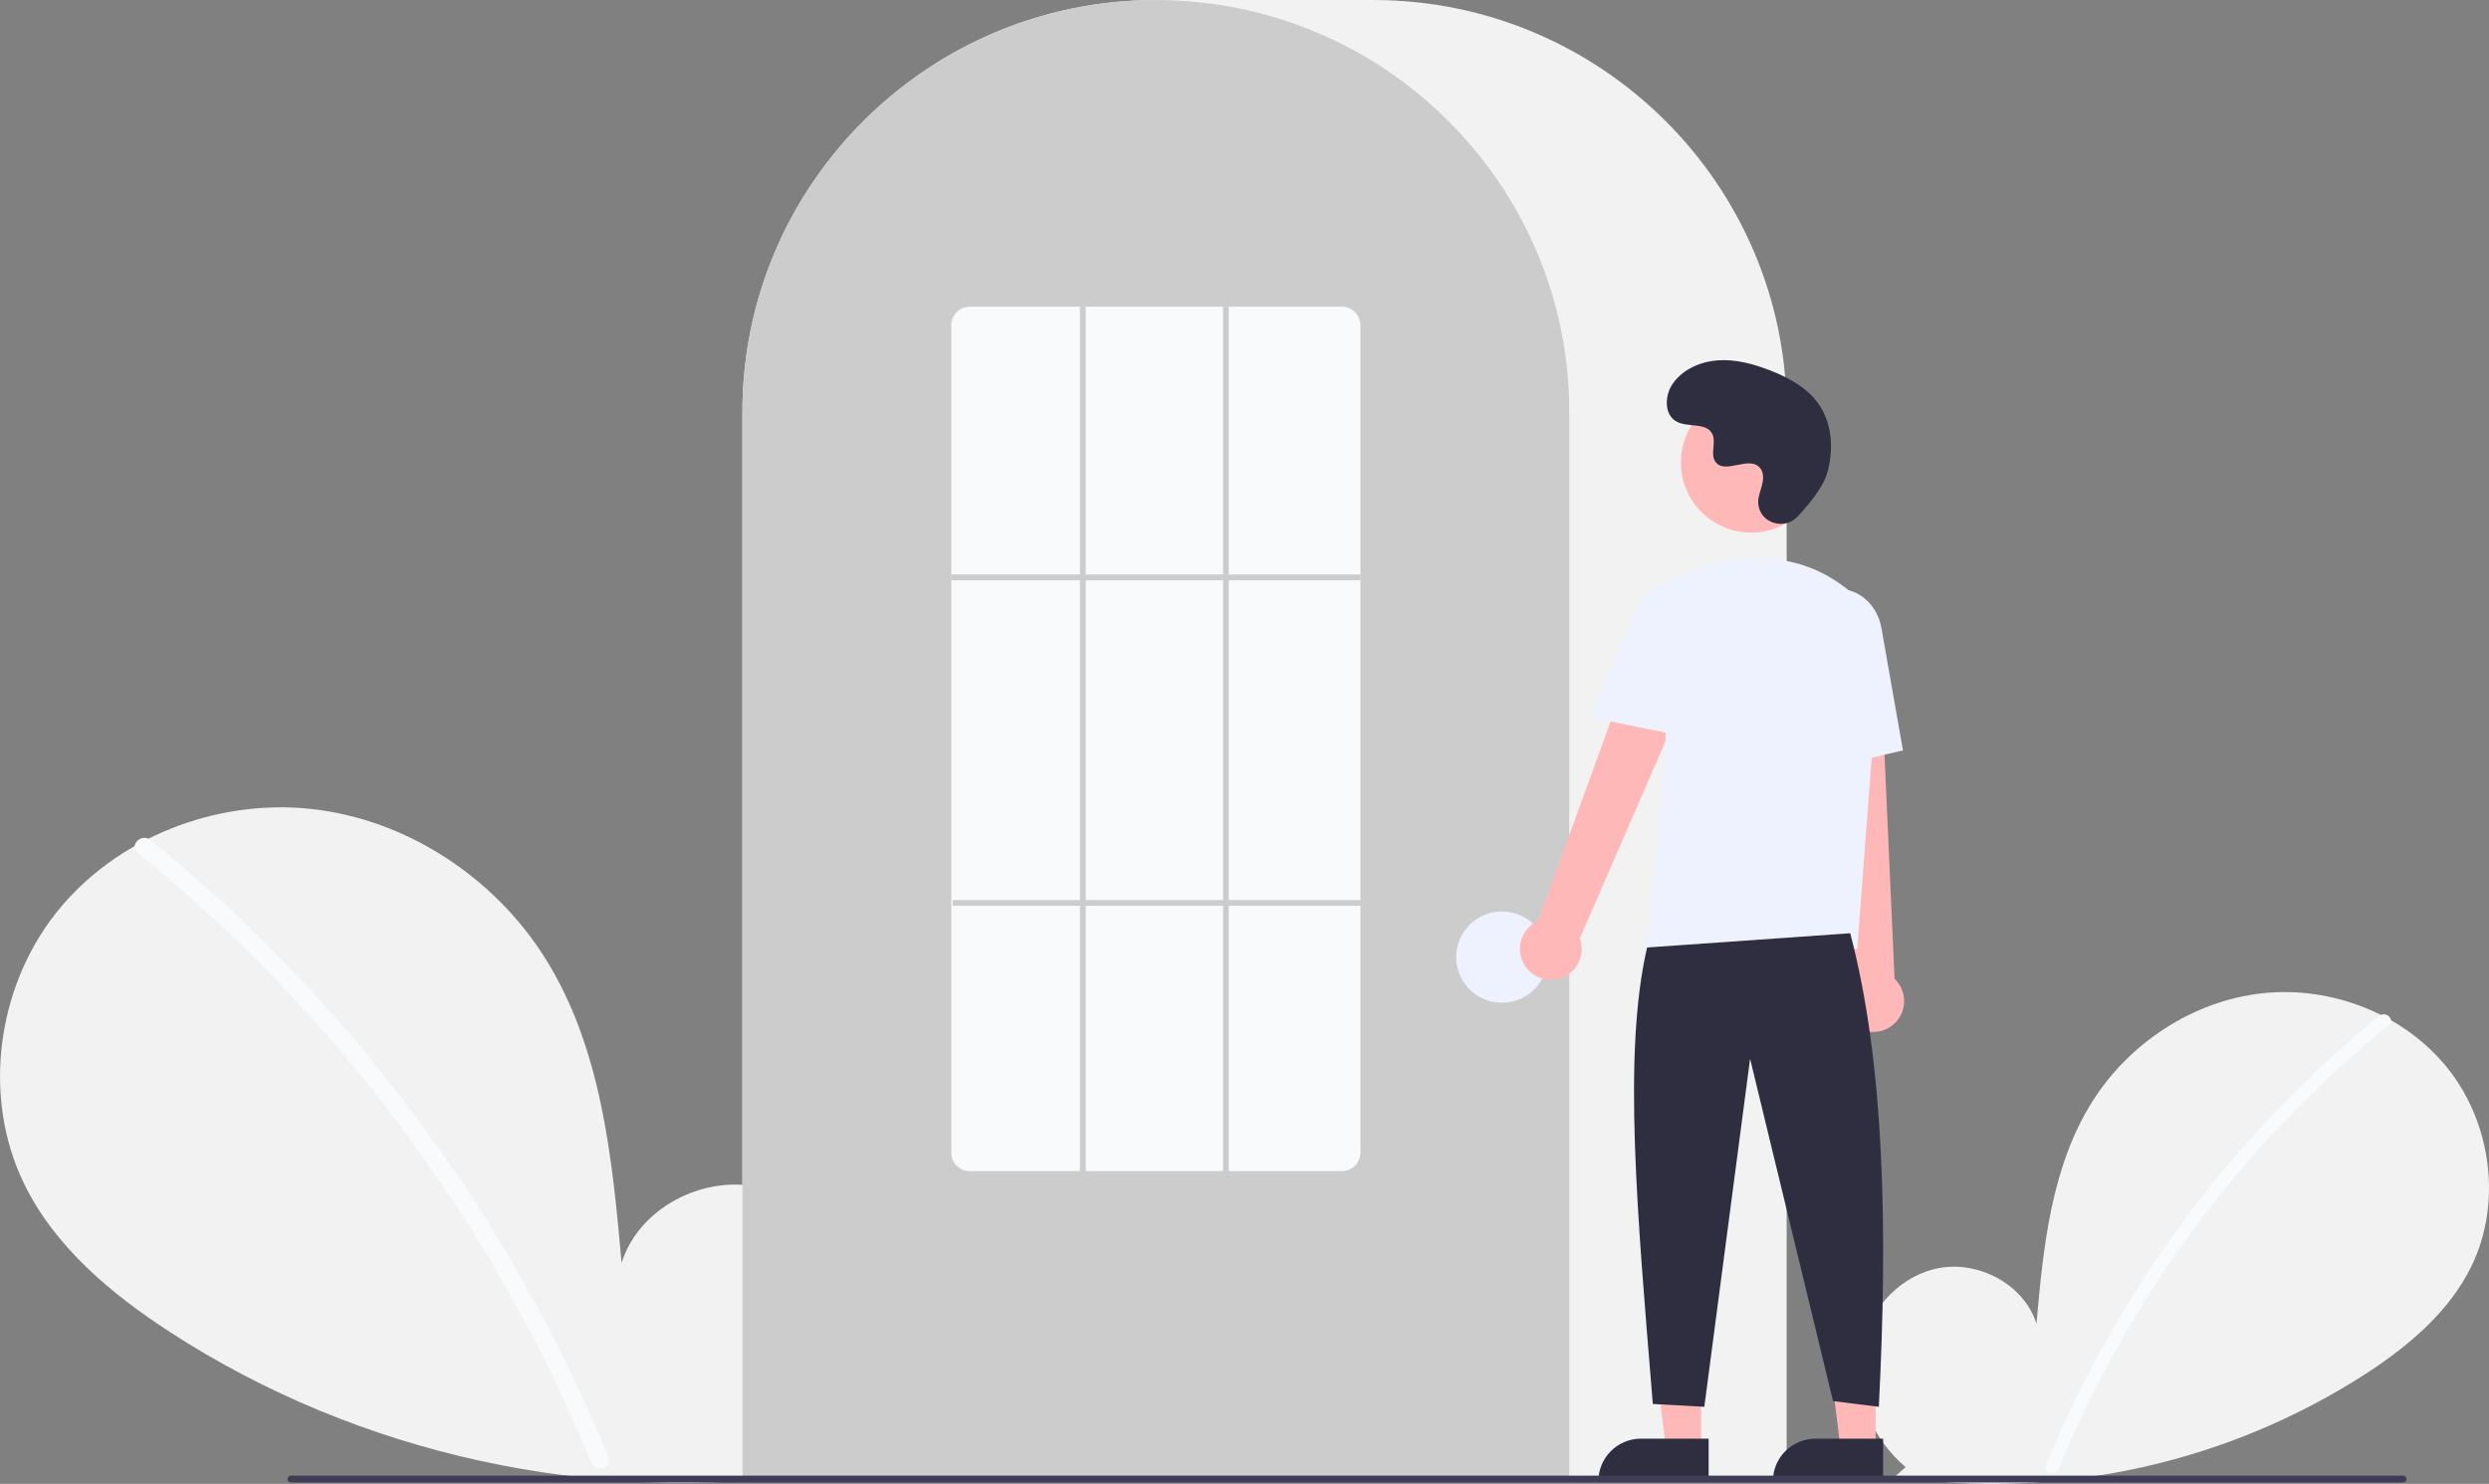 <?xml version="1.0" encoding="UTF-8"?>
<svg fill="none" viewBox="0 0 384 229" xmlns="http://www.w3.org/2000/svg">
<rect x="0" y="0" width="384" height="229" fill="#808080" stroke="none"/>
<g clip-path="url(#a)">
<path d="m294 226.41c-4.916-4.143-7.902-10.689-7.119-17.062 0.783-6.372 5.634-12.23 11.925-13.583 6.292-1.354 13.464 2.392 15.375 8.523 1.052-11.82 2.264-24.135 8.564-34.2 5.704-9.114 15.584-15.636 26.292-16.802 10.708-1.167 21.982 3.24 28.66 11.67s8.313 20.686 3.636 30.365c-3.445 7.13-9.793 12.436-16.444 16.753-21.492 13.831-47.268 19.456-72.587 15.839l1.698-1.503z" fill="#F2F2F2"/>
<path d="m367.11 156.77c-8.835 7.178-16.94 15.207-24.199 23.969-11.359 13.666-20.551 28.988-27.256 45.433-0.491 1.199 1.462 1.722 1.948 0.535 10.97-26.725 28.482-50.281 50.936-68.513 1.008-0.819-0.429-2.236-1.429-1.424z" fill="#F9FAFB"/>
<path d="m123.62 225.28c6.752-5.691 10.854-14.682 9.778-23.434-1.075-8.753-7.738-16.799-16.379-18.658-8.642-1.858-18.493 3.287-21.118 11.707-1.444-16.234-3.109-33.148-11.762-46.973-7.835-12.519-21.406-21.476-36.113-23.078-14.707-1.603-30.192 4.45-39.364 16.029-9.172 11.579-11.418 28.412-4.994 41.706 4.732 9.793 13.451 17.081 22.586 23.01 29.144 18.916 65.297 26.805 99.698 21.756" fill="#F2F2F2"/>
<path d="m23.202 129.63c12.135 9.86 23.268 20.887 33.238 32.922 9.971 12.023 18.749 24.982 26.212 38.695 4.171 7.693 7.918 15.607 11.224 23.707 0.674 1.648-2.008 2.365-2.675 0.736-5.856-14.281-13.101-27.954-21.632-40.825-8.489-12.824-18.205-24.797-29.011-35.749-6.112-6.192-12.561-12.044-19.318-17.529-1.385-1.125 0.588-3.072 1.962-1.957z" fill="#F9FAFB"/>
<path d="m275.64 228.5h-161.1v-164.88c0-35.08 28.611-63.619 63.779-63.619h33.545c35.168 0 63.78 28.539 63.78 63.619v164.88z" fill="#F2F2F2"/>
<path d="m242.1 228.5h-127.56v-164.88c-0.035-13.442 4.232-26.544 12.18-37.398 0.293-0.398 0.585-0.791 0.887-1.18 3.844-5.03 8.419-9.459 13.574-13.142 0.291-0.211 0.583-0.419 0.88-0.627 4.313-2.977 8.979-5.411 13.891-7.246 0.292-0.11 0.589-0.221 0.886-0.327 4.442-1.581 9.048-2.665 13.73-3.23 0.291-0.04 0.589-0.071 0.887-0.101 4.563-0.487 9.166-0.487 13.729 0 0.297 0.031 0.595 0.062 0.889 0.102 4.682 0.565 9.286 1.648 13.727 3.229 0.297 0.106 0.594 0.216 0.887 0.327 4.851 1.812 9.462 4.21 13.73 7.139 0.296 0.203 0.593 0.411 0.885 0.618 2.89 2.057 5.603 4.349 8.114 6.852 2.014 2.008 3.89 4.148 5.617 6.406 0.3 0.388 0.592 0.781 0.885 1.179 7.948 10.855 12.216 23.957 12.18 37.399v164.88z" fill="#ccc"/>
<path d="m231.72 154.75c3.9 0 7.062-3.154 7.062-7.044 0-3.891-3.162-7.044-7.062-7.044s-7.062 3.153-7.062 7.044c0 3.89 3.162 7.044 7.062 7.044z" fill="#EEF2FF"/>
<path d="m262.44 223.56h-5.411l-2.575-20.819h7.987l-1e-3 20.819z" fill="#FFB8B8"/>
<path d="m253.17 222.02h10.436v6.554h-17.007c0-0.861 0.17-1.713 0.5-2.508 0.331-0.795 0.815-1.518 1.425-2.126 0.61-0.609 1.334-1.092 2.131-1.421 0.798-0.33 1.652-0.499 2.515-0.499z" fill="#2F2E41"/>
<path d="m289.37 223.56h-5.412l-2.574-20.819h7.987l-1e-3 20.819z" fill="#FFB8B8"/>
<path d="m280.09 222.02h10.436v6.554h-17.006c0-0.861 0.169-1.713 0.5-2.508 0.33-0.795 0.814-1.518 1.424-2.126 0.61-0.609 1.335-1.092 2.132-1.421 0.797-0.33 1.651-0.499 2.514-0.499z" fill="#2F2E41"/>
<path d="m235.3 149.1c-0.389-0.572-0.648-1.222-0.758-1.905s-0.069-1.381 0.121-2.046 0.524-1.281 0.978-1.803c0.454-0.523 1.017-0.939 1.65-1.221l18.395-50.572 9.051 4.927-21.003 48.329c0.405 1.092 0.393 2.294-0.032 3.378s-1.234 1.975-2.274 2.504c-1.039 0.529-2.237 0.659-3.367 0.366-1.129-0.293-2.112-0.989-2.761-1.957z" fill="#FFB8B8"/>
<path d="m286.6 158.61c-0.602-0.344-1.12-0.815-1.519-1.381-0.399-0.565-0.669-1.211-0.791-1.892-0.121-0.68-0.092-1.379 0.086-2.047 0.179-0.669 0.502-1.29 0.947-1.82l-5.699-53.496 10.301 0.469 2.368 52.621c0.844 0.805 1.362 1.89 1.456 3.051 0.095 1.16-0.24 2.314-0.942 3.245-0.702 0.93-1.722 1.571-2.865 1.801-1.144 0.231-2.333 0.034-3.342-0.551z" fill="#FFB8B8"/>
<path d="m270.17 82.19c5.987 0 10.841-4.841 10.841-10.813 0-5.972-4.854-10.813-10.841-10.813s-10.841 4.841-10.841 10.813c0 5.972 4.854 10.813 10.841 10.813z" fill="#FFB8B8"/>
<path d="m286.53 146.44h-32.682l0.039-0.253c0.059-0.38 5.825-38.057 1.572-50.383-0.427-1.211-0.389-2.537 0.105-3.723 0.495-1.185 1.412-2.146 2.574-2.698 6.079-2.855 17.747-6.371 27.595 2.161 1.449 1.276 2.581 2.871 3.306 4.659 0.724 1.788 1.022 3.719 0.869 5.641l-3.378 44.595z" fill="#EEF2FF"/>
<path d="m260.13 113.7-14.714-2.977 6.897-16.304c0.412-1.579 1.436-2.93 2.846-3.757 1.411-0.827 3.092-1.063 4.676-0.655s2.941 1.426 3.774 2.83c0.833 1.405 1.073 3.081 0.668 4.662l-4.147 16.2z" fill="#EEF2FF"/>
<path d="m278.97 119.23-0.885-20.226c-0.67-3.802 1.512-7.397 4.868-7.984 3.357-0.585 6.634 2.052 7.308 5.882l3.325 18.9-14.616 3.429z" fill="#EEF2FF"/>
<path d="m285.45 144.02c5.259 19.977 5.833 45.378 4.414 73.084l-7.062-0.881-12.8-52.832-7.062 53.713-7.945-0.44c-2.373-29.071-4.684-54.028-0.883-70.443l31.338-2.201z" fill="#2F2E41"/>
<path d="m277.31 79.734c-2.023 2.149-5.779 0.995-6.042-1.94-0.021-0.228-0.019-0.457 4e-3 -0.685 0.136-1.3 0.89-2.481 0.709-3.854-0.041-0.342-0.168-0.667-0.371-0.946-1.611-2.153-5.394 0.963-6.915-0.986-0.933-1.195 0.163-3.076-0.552-4.412-0.945-1.763-3.743-0.893-5.497-1.858-1.952-1.074-1.836-4.062-0.55-5.879 1.567-2.216 4.314-3.399 7.028-3.569 2.713-0.17 5.408 0.561 7.941 1.546 2.878 1.119 5.733 2.665 7.504 5.19 2.154 3.07 2.361 7.197 1.284 10.787-0.655 2.184-2.892 4.851-4.543 6.606z" fill="#2F2E41"/>
<path d="m370.75 228.78h-325.87c-0.139-1e-3 -0.272-0.056-0.371-0.155-0.098-0.098-0.153-0.231-0.153-0.37s0.055-0.272 0.153-0.37c0.098-0.099 0.232-0.154 0.371-0.154h325.87c0.139 0 0.272 0.055 0.37 0.154 0.099 0.098 0.154 0.231 0.154 0.37s-0.055 0.272-0.154 0.37c-0.098 0.099-0.231 0.154-0.37 0.155z" fill="#3F3D56"/>
<path d="m207.01 180.73h-57.379c-0.756 4e-3 -1.482-0.291-2.02-0.821-0.538-0.529-0.843-1.25-0.849-2.004v-127.75c6e-3 -0.754 0.311-1.474 0.849-2.004s1.264-0.825 2.02-0.821h57.379c0.756-0.004 1.482 0.291 2.02 0.821s0.843 1.25 0.849 2.004v127.75c-6e-3 0.754-0.311 1.475-0.849 2.004-0.538 0.53-1.264 0.825-2.02 0.821z" fill="#F9FAFB"/>
<path d="m209.88 88.665h-63.117v0.881h63.117v-0.881z" fill="#ccc"/>
<path d="m210.1 138.9h-63.118v0.881h63.118v-0.881z" fill="#ccc"/>
<path d="m167.5 47.329h-0.882v133.84h0.882v-133.84z" fill="#ccc"/>
<path d="m189.57 47.329h-0.883v133.84h0.883v-133.84z" fill="#ccc"/>
</g>
<defs>
<clipPath id="a">
<rect width="384" height="229" fill="#fff"/>
</clipPath>
</defs>
</svg>
